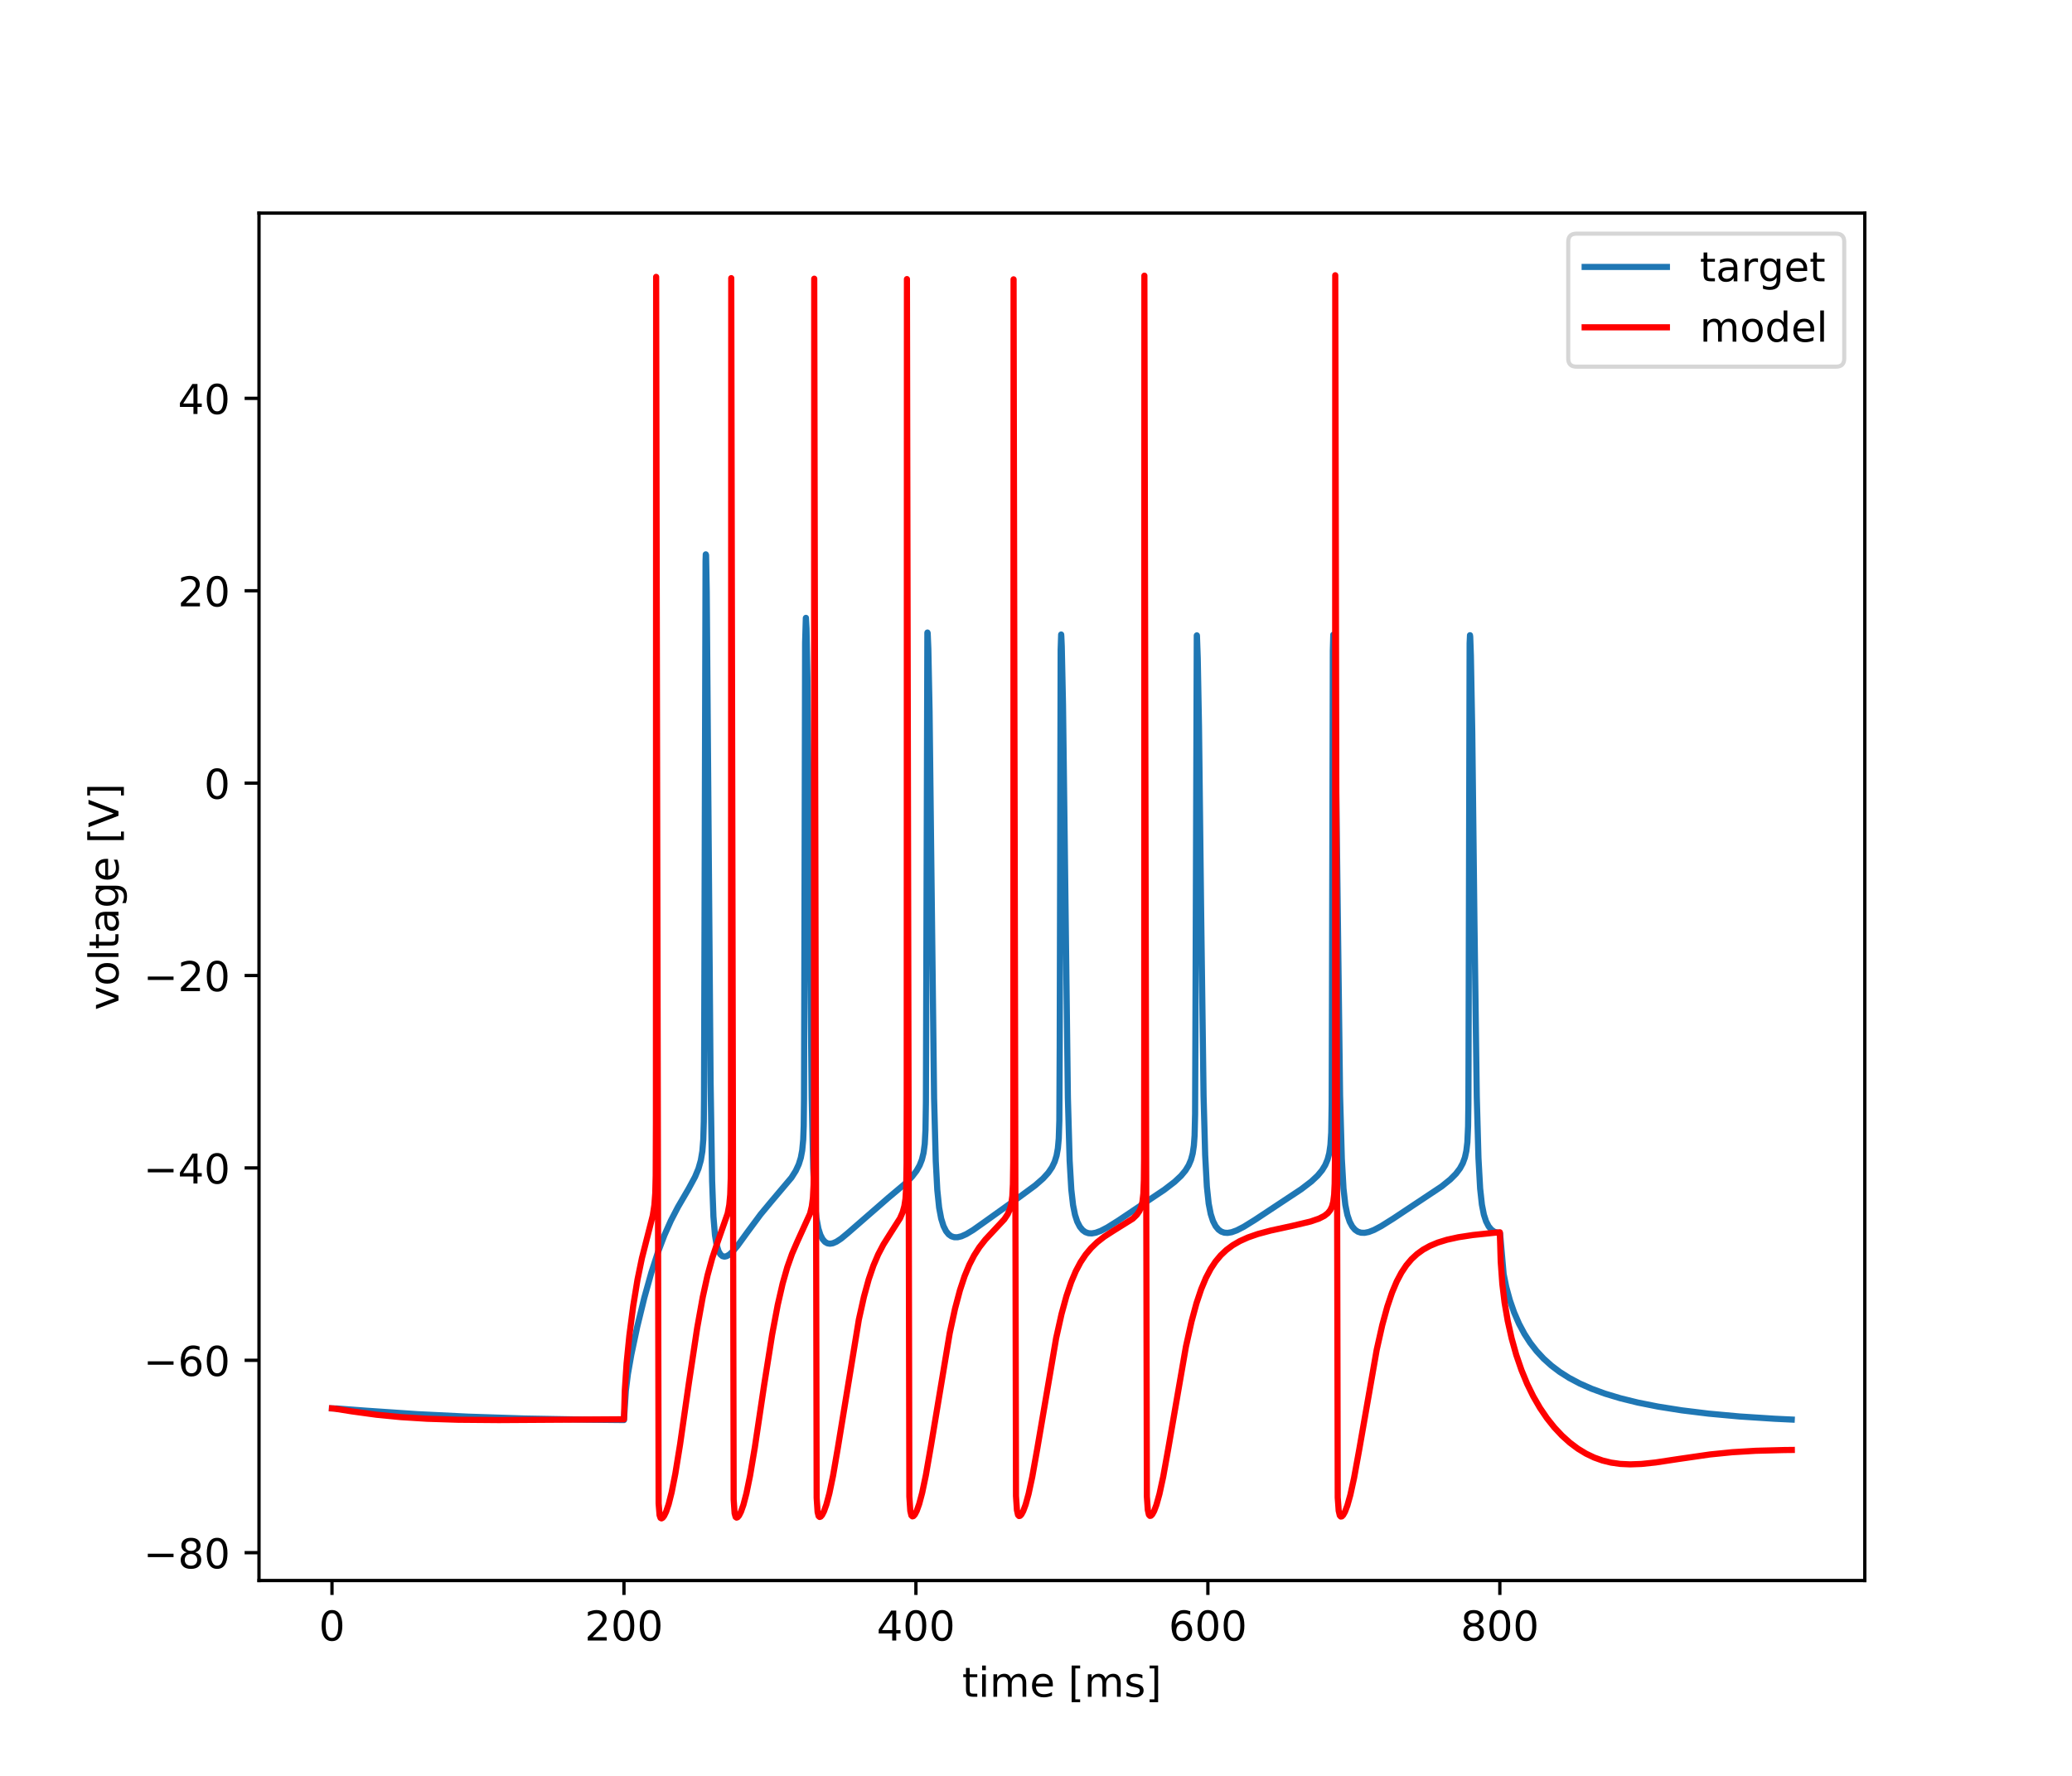 <?xml version="1.0" encoding="utf-8" standalone="no"?>
<!DOCTYPE svg PUBLIC "-//W3C//DTD SVG 1.1//EN"
  "http://www.w3.org/Graphics/SVG/1.1/DTD/svg11.dtd">
<!-- Created with matplotlib (http://matplotlib.org/) -->
<svg height="432pt" version="1.1" viewBox="0 0 504 432" width="504pt" xmlns="http://www.w3.org/2000/svg" xmlns:xlink="http://www.w3.org/1999/xlink">
 <defs>
  <style type="text/css">
*{stroke-linecap:butt;stroke-linejoin:round;}
  </style>
 </defs>
 <g id="figure_1">
  <g id="patch_1">
   <path d="M 0 432 
L 504 432 
L 504 0 
L 0 0 
z
" style="fill:#ffffff;"/>
  </g>
  <g id="axes_1">
   <g id="patch_2">
    <path d="M 63 384.48 
L 453.6 384.48 
L 453.6 51.84 
L 63 51.84 
z
" style="fill:#ffffff;"/>
   </g>
   <g id="matplotlib.axis_1">
    <g id="xtick_1">
     <g id="line2d_1">
      <defs>
       <path d="M 0 0 
L 0 3.5 
" id="mbcb29af534" style="stroke:#000000;stroke-width:0.8;"/>
      </defs>
      <g>
       <use style="stroke:#000000;stroke-width:0.8;" x="80.755" xlink:href="#mbcb29af534" y="384.48"/>
      </g>
     </g>
     <g id="text_1">
      <!-- 0 -->
      <defs>
       <path d="M 31.781 66.406 
Q 24.172 66.406 20.328 58.906 
Q 16.5 51.422 16.5 36.375 
Q 16.5 21.391 20.328 13.891 
Q 24.172 6.391 31.781 6.391 
Q 39.453 6.391 43.281 13.891 
Q 47.125 21.391 47.125 36.375 
Q 47.125 51.422 43.281 58.906 
Q 39.453 66.406 31.781 66.406 
z
M 31.781 74.219 
Q 44.047 74.219 50.516 64.516 
Q 56.984 54.828 56.984 36.375 
Q 56.984 17.969 50.516 8.266 
Q 44.047 -1.422 31.781 -1.422 
Q 19.531 -1.422 13.062 8.266 
Q 6.594 17.969 6.594 36.375 
Q 6.594 54.828 13.062 64.516 
Q 19.531 74.219 31.781 74.219 
z
" id="DejaVuSans-30"/>
      </defs>
      <g transform="translate(77.573 399.078)scale(0.1 -0.1)">
       <use xlink:href="#DejaVuSans-30"/>
      </g>
     </g>
    </g>
    <g id="xtick_2">
     <g id="line2d_2">
      <g>
       <use style="stroke:#000000;stroke-width:0.8;" x="151.773" xlink:href="#mbcb29af534" y="384.48"/>
      </g>
     </g>
     <g id="text_2">
      <!-- 200 -->
      <defs>
       <path d="M 19.188 8.297 
L 53.609 8.297 
L 53.609 0 
L 7.328 0 
L 7.328 8.297 
Q 12.938 14.109 22.625 23.891 
Q 32.328 33.688 34.812 36.531 
Q 39.547 41.844 41.422 45.531 
Q 43.312 49.219 43.312 52.781 
Q 43.312 58.594 39.234 62.25 
Q 35.156 65.922 28.609 65.922 
Q 23.969 65.922 18.812 64.312 
Q 13.672 62.703 7.812 59.422 
L 7.812 69.391 
Q 13.766 71.781 18.938 73 
Q 24.125 74.219 28.422 74.219 
Q 39.75 74.219 46.484 68.547 
Q 53.219 62.891 53.219 53.422 
Q 53.219 48.922 51.531 44.891 
Q 49.859 40.875 45.406 35.406 
Q 44.188 33.984 37.641 27.219 
Q 31.109 20.453 19.188 8.297 
z
" id="DejaVuSans-32"/>
      </defs>
      <g transform="translate(142.229 399.078)scale(0.1 -0.1)">
       <use xlink:href="#DejaVuSans-32"/>
       <use x="63.623" xlink:href="#DejaVuSans-30"/>
       <use x="127.246" xlink:href="#DejaVuSans-30"/>
      </g>
     </g>
    </g>
    <g id="xtick_3">
     <g id="line2d_3">
      <g>
       <use style="stroke:#000000;stroke-width:0.8;" x="222.791" xlink:href="#mbcb29af534" y="384.48"/>
      </g>
     </g>
     <g id="text_3">
      <!-- 400 -->
      <defs>
       <path d="M 37.797 64.312 
L 12.891 25.391 
L 37.797 25.391 
z
M 35.203 72.906 
L 47.609 72.906 
L 47.609 25.391 
L 58.016 25.391 
L 58.016 17.188 
L 47.609 17.188 
L 47.609 0 
L 37.797 0 
L 37.797 17.188 
L 4.891 17.188 
L 4.891 26.703 
z
" id="DejaVuSans-34"/>
      </defs>
      <g transform="translate(213.247 399.078)scale(0.1 -0.1)">
       <use xlink:href="#DejaVuSans-34"/>
       <use x="63.623" xlink:href="#DejaVuSans-30"/>
       <use x="127.246" xlink:href="#DejaVuSans-30"/>
      </g>
     </g>
    </g>
    <g id="xtick_4">
     <g id="line2d_4">
      <g>
       <use style="stroke:#000000;stroke-width:0.8;" x="293.809" xlink:href="#mbcb29af534" y="384.48"/>
      </g>
     </g>
     <g id="text_4">
      <!-- 600 -->
      <defs>
       <path d="M 33.016 40.375 
Q 26.375 40.375 22.484 35.828 
Q 18.609 31.297 18.609 23.391 
Q 18.609 15.531 22.484 10.953 
Q 26.375 6.391 33.016 6.391 
Q 39.656 6.391 43.531 10.953 
Q 47.406 15.531 47.406 23.391 
Q 47.406 31.297 43.531 35.828 
Q 39.656 40.375 33.016 40.375 
z
M 52.594 71.297 
L 52.594 62.312 
Q 48.875 64.062 45.094 64.984 
Q 41.312 65.922 37.594 65.922 
Q 27.828 65.922 22.672 59.328 
Q 17.531 52.734 16.797 39.406 
Q 19.672 43.656 24.016 45.922 
Q 28.375 48.188 33.594 48.188 
Q 44.578 48.188 50.953 41.516 
Q 57.328 34.859 57.328 23.391 
Q 57.328 12.156 50.688 5.359 
Q 44.047 -1.422 33.016 -1.422 
Q 20.359 -1.422 13.672 8.266 
Q 6.984 17.969 6.984 36.375 
Q 6.984 53.656 15.188 63.938 
Q 23.391 74.219 37.203 74.219 
Q 40.922 74.219 44.703 73.484 
Q 48.484 72.75 52.594 71.297 
z
" id="DejaVuSans-36"/>
      </defs>
      <g transform="translate(284.265 399.078)scale(0.1 -0.1)">
       <use xlink:href="#DejaVuSans-36"/>
       <use x="63.623" xlink:href="#DejaVuSans-30"/>
       <use x="127.246" xlink:href="#DejaVuSans-30"/>
      </g>
     </g>
    </g>
    <g id="xtick_5">
     <g id="line2d_5">
      <g>
       <use style="stroke:#000000;stroke-width:0.8;" x="364.827" xlink:href="#mbcb29af534" y="384.48"/>
      </g>
     </g>
     <g id="text_5">
      <!-- 800 -->
      <defs>
       <path d="M 31.781 34.625 
Q 24.75 34.625 20.719 30.859 
Q 16.703 27.094 16.703 20.516 
Q 16.703 13.922 20.719 10.156 
Q 24.75 6.391 31.781 6.391 
Q 38.812 6.391 42.859 10.172 
Q 46.922 13.969 46.922 20.516 
Q 46.922 27.094 42.891 30.859 
Q 38.875 34.625 31.781 34.625 
z
M 21.922 38.812 
Q 15.578 40.375 12.031 44.719 
Q 8.5 49.078 8.5 55.328 
Q 8.5 64.062 14.719 69.141 
Q 20.953 74.219 31.781 74.219 
Q 42.672 74.219 48.875 69.141 
Q 55.078 64.062 55.078 55.328 
Q 55.078 49.078 51.531 44.719 
Q 48 40.375 41.703 38.812 
Q 48.828 37.156 52.797 32.312 
Q 56.781 27.484 56.781 20.516 
Q 56.781 9.906 50.312 4.234 
Q 43.844 -1.422 31.781 -1.422 
Q 19.734 -1.422 13.25 4.234 
Q 6.781 9.906 6.781 20.516 
Q 6.781 27.484 10.781 32.312 
Q 14.797 37.156 21.922 38.812 
z
M 18.312 54.391 
Q 18.312 48.734 21.844 45.562 
Q 25.391 42.391 31.781 42.391 
Q 38.141 42.391 41.719 45.562 
Q 45.312 48.734 45.312 54.391 
Q 45.312 60.062 41.719 63.234 
Q 38.141 66.406 31.781 66.406 
Q 25.391 66.406 21.844 63.234 
Q 18.312 60.062 18.312 54.391 
z
" id="DejaVuSans-38"/>
      </defs>
      <g transform="translate(355.284 399.078)scale(0.1 -0.1)">
       <use xlink:href="#DejaVuSans-38"/>
       <use x="63.623" xlink:href="#DejaVuSans-30"/>
       <use x="127.246" xlink:href="#DejaVuSans-30"/>
      </g>
     </g>
    </g>
    <g id="text_6">
     <!-- time [ms] -->
     <defs>
      <path d="M 18.312 70.219 
L 18.312 54.688 
L 36.812 54.688 
L 36.812 47.703 
L 18.312 47.703 
L 18.312 18.016 
Q 18.312 11.328 20.141 9.422 
Q 21.969 7.516 27.594 7.516 
L 36.812 7.516 
L 36.812 0 
L 27.594 0 
Q 17.188 0 13.234 3.875 
Q 9.281 7.766 9.281 18.016 
L 9.281 47.703 
L 2.688 47.703 
L 2.688 54.688 
L 9.281 54.688 
L 9.281 70.219 
z
" id="DejaVuSans-74"/>
      <path d="M 9.422 54.688 
L 18.406 54.688 
L 18.406 0 
L 9.422 0 
z
M 9.422 75.984 
L 18.406 75.984 
L 18.406 64.594 
L 9.422 64.594 
z
" id="DejaVuSans-69"/>
      <path d="M 52 44.188 
Q 55.375 50.25 60.062 53.125 
Q 64.75 56 71.094 56 
Q 79.641 56 84.281 50.016 
Q 88.922 44.047 88.922 33.016 
L 88.922 0 
L 79.891 0 
L 79.891 32.719 
Q 79.891 40.578 77.094 44.375 
Q 74.312 48.188 68.609 48.188 
Q 61.625 48.188 57.562 43.547 
Q 53.516 38.922 53.516 30.906 
L 53.516 0 
L 44.484 0 
L 44.484 32.719 
Q 44.484 40.625 41.703 44.406 
Q 38.922 48.188 33.109 48.188 
Q 26.219 48.188 22.156 43.531 
Q 18.109 38.875 18.109 30.906 
L 18.109 0 
L 9.078 0 
L 9.078 54.688 
L 18.109 54.688 
L 18.109 46.188 
Q 21.188 51.219 25.484 53.609 
Q 29.781 56 35.688 56 
Q 41.656 56 45.828 52.969 
Q 50 49.953 52 44.188 
z
" id="DejaVuSans-6d"/>
      <path d="M 56.203 29.594 
L 56.203 25.203 
L 14.891 25.203 
Q 15.484 15.922 20.484 11.062 
Q 25.484 6.203 34.422 6.203 
Q 39.594 6.203 44.453 7.469 
Q 49.312 8.734 54.109 11.281 
L 54.109 2.781 
Q 49.266 0.734 44.188 -0.344 
Q 39.109 -1.422 33.891 -1.422 
Q 20.797 -1.422 13.156 6.188 
Q 5.516 13.812 5.516 26.812 
Q 5.516 40.234 12.766 48.109 
Q 20.016 56 32.328 56 
Q 43.359 56 49.781 48.891 
Q 56.203 41.797 56.203 29.594 
z
M 47.219 32.234 
Q 47.125 39.594 43.094 43.984 
Q 39.062 48.391 32.422 48.391 
Q 24.906 48.391 20.391 44.141 
Q 15.875 39.891 15.188 32.172 
z
" id="DejaVuSans-65"/>
      <path id="DejaVuSans-20"/>
      <path d="M 8.594 75.984 
L 29.297 75.984 
L 29.297 69 
L 17.578 69 
L 17.578 -6.203 
L 29.297 -6.203 
L 29.297 -13.188 
L 8.594 -13.188 
z
" id="DejaVuSans-5b"/>
      <path d="M 44.281 53.078 
L 44.281 44.578 
Q 40.484 46.531 36.375 47.5 
Q 32.281 48.484 27.875 48.484 
Q 21.188 48.484 17.844 46.438 
Q 14.5 44.391 14.5 40.281 
Q 14.5 37.156 16.891 35.375 
Q 19.281 33.594 26.516 31.984 
L 29.594 31.297 
Q 39.156 29.25 43.188 25.516 
Q 47.219 21.781 47.219 15.094 
Q 47.219 7.469 41.188 3.016 
Q 35.156 -1.422 24.609 -1.422 
Q 20.219 -1.422 15.453 -0.562 
Q 10.688 0.297 5.422 2 
L 5.422 11.281 
Q 10.406 8.688 15.234 7.391 
Q 20.062 6.109 24.812 6.109 
Q 31.156 6.109 34.562 8.281 
Q 37.984 10.453 37.984 14.406 
Q 37.984 18.062 35.516 20.016 
Q 33.062 21.969 24.703 23.781 
L 21.578 24.516 
Q 13.234 26.266 9.516 29.906 
Q 5.812 33.547 5.812 39.891 
Q 5.812 47.609 11.281 51.797 
Q 16.75 56 26.812 56 
Q 31.781 56 36.172 55.266 
Q 40.578 54.547 44.281 53.078 
z
" id="DejaVuSans-73"/>
      <path d="M 30.422 75.984 
L 30.422 -13.188 
L 9.719 -13.188 
L 9.719 -6.203 
L 21.391 -6.203 
L 21.391 69 
L 9.719 69 
L 9.719 75.984 
z
" id="DejaVuSans-5d"/>
     </defs>
     <g transform="translate(234.038 412.757)scale(0.1 -0.1)">
      <use xlink:href="#DejaVuSans-74"/>
      <use x="39.209" xlink:href="#DejaVuSans-69"/>
      <use x="66.992" xlink:href="#DejaVuSans-6d"/>
      <use x="164.404" xlink:href="#DejaVuSans-65"/>
      <use x="225.928" xlink:href="#DejaVuSans-20"/>
      <use x="257.715" xlink:href="#DejaVuSans-5b"/>
      <use x="296.729" xlink:href="#DejaVuSans-6d"/>
      <use x="394.141" xlink:href="#DejaVuSans-73"/>
      <use x="446.24" xlink:href="#DejaVuSans-5d"/>
     </g>
    </g>
   </g>
   <g id="matplotlib.axis_2">
    <g id="ytick_1">
     <g id="line2d_6">
      <defs>
       <path d="M 0 0 
L -3.5 0 
" id="m5a8cffdc10" style="stroke:#000000;stroke-width:0.8;"/>
      </defs>
      <g>
       <use style="stroke:#000000;stroke-width:0.8;" x="63" xlink:href="#m5a8cffdc10" y="377.705"/>
      </g>
     </g>
     <g id="text_7">
      <!-- −80 -->
      <defs>
       <path d="M 10.594 35.5 
L 73.188 35.5 
L 73.188 27.203 
L 10.594 27.203 
z
" id="DejaVuSans-2212"/>
      </defs>
      <g transform="translate(34.895 381.504)scale(0.1 -0.1)">
       <use xlink:href="#DejaVuSans-2212"/>
       <use x="83.789" xlink:href="#DejaVuSans-38"/>
       <use x="147.412" xlink:href="#DejaVuSans-30"/>
      </g>
     </g>
    </g>
    <g id="ytick_2">
     <g id="line2d_7">
      <g>
       <use style="stroke:#000000;stroke-width:0.8;" x="63" xlink:href="#m5a8cffdc10" y="330.905"/>
      </g>
     </g>
     <g id="text_8">
      <!-- −60 -->
      <g transform="translate(34.895 334.704)scale(0.1 -0.1)">
       <use xlink:href="#DejaVuSans-2212"/>
       <use x="83.789" xlink:href="#DejaVuSans-36"/>
       <use x="147.412" xlink:href="#DejaVuSans-30"/>
      </g>
     </g>
    </g>
    <g id="ytick_3">
     <g id="line2d_8">
      <g>
       <use style="stroke:#000000;stroke-width:0.8;" x="63" xlink:href="#m5a8cffdc10" y="284.105"/>
      </g>
     </g>
     <g id="text_9">
      <!-- −40 -->
      <g transform="translate(34.895 287.904)scale(0.1 -0.1)">
       <use xlink:href="#DejaVuSans-2212"/>
       <use x="83.789" xlink:href="#DejaVuSans-34"/>
       <use x="147.412" xlink:href="#DejaVuSans-30"/>
      </g>
     </g>
    </g>
    <g id="ytick_4">
     <g id="line2d_9">
      <g>
       <use style="stroke:#000000;stroke-width:0.8;" x="63" xlink:href="#m5a8cffdc10" y="237.305"/>
      </g>
     </g>
     <g id="text_10">
      <!-- −20 -->
      <g transform="translate(34.895 241.104)scale(0.1 -0.1)">
       <use xlink:href="#DejaVuSans-2212"/>
       <use x="83.789" xlink:href="#DejaVuSans-32"/>
       <use x="147.412" xlink:href="#DejaVuSans-30"/>
      </g>
     </g>
    </g>
    <g id="ytick_5">
     <g id="line2d_10">
      <g>
       <use style="stroke:#000000;stroke-width:0.8;" x="63" xlink:href="#m5a8cffdc10" y="190.505"/>
      </g>
     </g>
     <g id="text_11">
      <!-- 0 -->
      <g transform="translate(49.638 194.304)scale(0.1 -0.1)">
       <use xlink:href="#DejaVuSans-30"/>
      </g>
     </g>
    </g>
    <g id="ytick_6">
     <g id="line2d_11">
      <g>
       <use style="stroke:#000000;stroke-width:0.8;" x="63" xlink:href="#m5a8cffdc10" y="143.705"/>
      </g>
     </g>
     <g id="text_12">
      <!-- 20 -->
      <g transform="translate(43.275 147.504)scale(0.1 -0.1)">
       <use xlink:href="#DejaVuSans-32"/>
       <use x="63.623" xlink:href="#DejaVuSans-30"/>
      </g>
     </g>
    </g>
    <g id="ytick_7">
     <g id="line2d_12">
      <g>
       <use style="stroke:#000000;stroke-width:0.8;" x="63" xlink:href="#m5a8cffdc10" y="96.905"/>
      </g>
     </g>
     <g id="text_13">
      <!-- 40 -->
      <g transform="translate(43.275 100.704)scale(0.1 -0.1)">
       <use xlink:href="#DejaVuSans-34"/>
       <use x="63.623" xlink:href="#DejaVuSans-30"/>
      </g>
     </g>
    </g>
    <g id="text_14">
     <!-- voltage [V] -->
     <defs>
      <path d="M 2.984 54.688 
L 12.5 54.688 
L 29.594 8.797 
L 46.688 54.688 
L 56.203 54.688 
L 35.688 0 
L 23.484 0 
z
" id="DejaVuSans-76"/>
      <path d="M 30.609 48.391 
Q 23.391 48.391 19.188 42.75 
Q 14.984 37.109 14.984 27.297 
Q 14.984 17.484 19.156 11.844 
Q 23.344 6.203 30.609 6.203 
Q 37.797 6.203 41.984 11.859 
Q 46.188 17.531 46.188 27.297 
Q 46.188 37.016 41.984 42.703 
Q 37.797 48.391 30.609 48.391 
z
M 30.609 56 
Q 42.328 56 49.016 48.375 
Q 55.719 40.766 55.719 27.297 
Q 55.719 13.875 49.016 6.219 
Q 42.328 -1.422 30.609 -1.422 
Q 18.844 -1.422 12.172 6.219 
Q 5.516 13.875 5.516 27.297 
Q 5.516 40.766 12.172 48.375 
Q 18.844 56 30.609 56 
z
" id="DejaVuSans-6f"/>
      <path d="M 9.422 75.984 
L 18.406 75.984 
L 18.406 0 
L 9.422 0 
z
" id="DejaVuSans-6c"/>
      <path d="M 34.281 27.484 
Q 23.391 27.484 19.188 25 
Q 14.984 22.516 14.984 16.5 
Q 14.984 11.719 18.141 8.906 
Q 21.297 6.109 26.703 6.109 
Q 34.188 6.109 38.703 11.406 
Q 43.219 16.703 43.219 25.484 
L 43.219 27.484 
z
M 52.203 31.203 
L 52.203 0 
L 43.219 0 
L 43.219 8.297 
Q 40.141 3.328 35.547 0.953 
Q 30.953 -1.422 24.312 -1.422 
Q 15.922 -1.422 10.953 3.297 
Q 6 8.016 6 15.922 
Q 6 25.141 12.172 29.828 
Q 18.359 34.516 30.609 34.516 
L 43.219 34.516 
L 43.219 35.406 
Q 43.219 41.609 39.141 45 
Q 35.062 48.391 27.688 48.391 
Q 23 48.391 18.547 47.266 
Q 14.109 46.141 10.016 43.891 
L 10.016 52.203 
Q 14.938 54.109 19.578 55.047 
Q 24.219 56 28.609 56 
Q 40.484 56 46.344 49.844 
Q 52.203 43.703 52.203 31.203 
z
" id="DejaVuSans-61"/>
      <path d="M 45.406 27.984 
Q 45.406 37.75 41.375 43.109 
Q 37.359 48.484 30.078 48.484 
Q 22.859 48.484 18.828 43.109 
Q 14.797 37.75 14.797 27.984 
Q 14.797 18.266 18.828 12.891 
Q 22.859 7.516 30.078 7.516 
Q 37.359 7.516 41.375 12.891 
Q 45.406 18.266 45.406 27.984 
z
M 54.391 6.781 
Q 54.391 -7.172 48.188 -13.984 
Q 42 -20.797 29.203 -20.797 
Q 24.469 -20.797 20.266 -20.094 
Q 16.062 -19.391 12.109 -17.922 
L 12.109 -9.188 
Q 16.062 -11.328 19.922 -12.344 
Q 23.781 -13.375 27.781 -13.375 
Q 36.625 -13.375 41.016 -8.766 
Q 45.406 -4.156 45.406 5.172 
L 45.406 9.625 
Q 42.625 4.781 38.281 2.391 
Q 33.938 0 27.875 0 
Q 17.828 0 11.672 7.656 
Q 5.516 15.328 5.516 27.984 
Q 5.516 40.672 11.672 48.328 
Q 17.828 56 27.875 56 
Q 33.938 56 38.281 53.609 
Q 42.625 51.219 45.406 46.391 
L 45.406 54.688 
L 54.391 54.688 
z
" id="DejaVuSans-67"/>
      <path d="M 28.609 0 
L 0.781 72.906 
L 11.078 72.906 
L 34.188 11.531 
L 57.328 72.906 
L 67.578 72.906 
L 39.797 0 
z
" id="DejaVuSans-56"/>
     </defs>
     <g transform="translate(28.816 245.754)rotate(-90)scale(0.1 -0.1)">
      <use xlink:href="#DejaVuSans-76"/>
      <use x="59.18" xlink:href="#DejaVuSans-6f"/>
      <use x="120.361" xlink:href="#DejaVuSans-6c"/>
      <use x="148.145" xlink:href="#DejaVuSans-74"/>
      <use x="187.354" xlink:href="#DejaVuSans-61"/>
      <use x="248.633" xlink:href="#DejaVuSans-67"/>
      <use x="312.109" xlink:href="#DejaVuSans-65"/>
      <use x="373.633" xlink:href="#DejaVuSans-20"/>
      <use x="405.42" xlink:href="#DejaVuSans-5b"/>
      <use x="444.434" xlink:href="#DejaVuSans-56"/>
      <use x="512.842" xlink:href="#DejaVuSans-5d"/>
     </g>
    </g>
   </g>
   <g id="line2d_13">
    <path clip-path="url(#p728a4e32ed)" d="M 80.755 342.605 
L 81.944 342.628 
L 88.886 343.152 
L 101.563 344.012 
L 113.902 344.618 
L 127.644 345.064 
L 143.943 345.363 
L 151.773 345.443 
L 151.862 344.033 
L 152.234 338.287 
L 152.731 334.266 
L 153.566 329.514 
L 155.004 322.741 
L 156.726 315.686 
L 158.431 309.596 
L 160.046 304.608 
L 161.609 300.483 
L 163.189 296.932 
L 164.893 293.648 
L 167.521 289.14 
L 169.066 286.275 
L 169.9 284.267 
L 170.468 282.278 
L 170.841 280.064 
L 171.072 277.207 
L 171.196 272.835 
L 171.249 267.231 
L 171.622 136.488 
L 171.676 134.855 
L 171.747 135.023 
L 171.906 143.974 
L 172.19 180.728 
L 172.847 263.249 
L 173.22 287.322 
L 173.54 295.955 
L 173.913 300.457 
L 174.303 302.812 
L 174.783 304.355 
L 175.244 305.154 
L 175.724 305.565 
L 176.221 305.688 
L 176.771 305.567 
L 177.41 305.185 
L 178.227 304.435 
L 179.417 303.021 
L 181.742 299.817 
L 185.009 295.41 
L 187.672 292.206 
L 192.519 286.471 
L 193.567 284.806 
L 194.295 283.232 
L 194.792 281.634 
L 195.129 279.852 
L 195.378 277.234 
L 195.502 273.881 
L 195.573 267.441 
L 195.626 248.271 
L 195.84 156.352 
L 196.017 150.332 
L 196.035 150.303 
L 196.177 152.911 
L 196.408 164.822 
L 196.745 198.864 
L 197.437 266.934 
L 197.81 284.186 
L 198.201 292.362 
L 198.591 296.293 
L 199.071 298.871 
L 199.55 300.384 
L 200.101 301.452 
L 200.686 302.114 
L 201.272 302.448 
L 201.876 302.547 
L 202.586 302.435 
L 203.456 302.059 
L 204.593 301.313 
L 206.261 299.93 
L 216.115 291.346 
L 220.199 287.912 
L 221.85 286.229 
L 222.933 284.823 
L 223.696 283.484 
L 224.247 282.088 
L 224.655 280.43 
L 224.939 278.262 
L 225.117 274.896 
L 225.223 268.081 
L 225.578 153.955 
L 225.596 153.871 
L 225.649 153.996 
L 225.809 157.817 
L 226.111 173.038 
L 226.484 205.578 
L 227.212 267.147 
L 227.62 282.481 
L 227.993 289.478 
L 228.437 293.774 
L 228.934 296.428 
L 229.502 298.249 
L 230.124 299.49 
L 230.763 300.277 
L 231.42 300.741 
L 232.13 300.964 
L 232.929 300.968 
L 233.87 300.738 
L 235.042 300.216 
L 236.71 299.211 
L 239.569 297.188 
L 247.789 291.314 
L 251.802 288.364 
L 253.719 286.683 
L 254.998 285.273 
L 255.903 283.939 
L 256.542 282.599 
L 257.004 281.108 
L 257.324 279.334 
L 257.537 276.946 
L 257.679 272.564 
L 257.767 254.713 
L 257.998 158.031 
L 258.122 154.354 
L 258.158 154.779 
L 258.264 157.205 
L 258.566 171.438 
L 258.957 202.391 
L 259.756 267.029 
L 260.182 282.325 
L 260.59 289.397 
L 261.016 293.154 
L 261.496 295.539 
L 262.028 297.173 
L 262.668 298.42 
L 263.342 299.241 
L 264.017 299.727 
L 264.763 299.989 
L 265.562 300.038 
L 266.538 299.869 
L 267.745 299.425 
L 269.361 298.585 
L 271.989 296.937 
L 283.21 289.419 
L 285.713 287.499 
L 287.275 286.036 
L 288.358 284.734 
L 289.14 283.46 
L 289.708 282.117 
L 290.116 280.585 
L 290.4 278.672 
L 290.578 276.201 
L 290.702 270.974 
L 290.773 251.997 
L 291.11 154.589 
L 291.128 154.559 
L 291.146 154.607 
L 291.341 160.127 
L 291.643 176.634 
L 292.176 222.63 
L 292.762 266.674 
L 293.152 281.012 
L 293.561 288.636 
L 294.004 292.781 
L 294.502 295.326 
L 295.052 297.026 
L 295.691 298.271 
L 296.384 299.111 
L 297.058 299.594 
L 297.804 299.857 
L 298.603 299.912 
L 299.597 299.747 
L 300.858 299.29 
L 302.527 298.432 
L 305.261 296.737 
L 316.535 289.278 
L 318.967 287.416 
L 320.494 285.989 
L 321.595 284.663 
L 322.358 283.41 
L 322.927 282.054 
L 323.335 280.497 
L 323.619 278.52 
L 323.814 275.446 
L 323.921 268.603 
L 323.974 252.153 
L 324.205 158.3 
L 324.311 154.407 
L 324.347 154.741 
L 324.453 156.846 
L 324.755 170.855 
L 325.164 202.696 
L 325.963 266.549 
L 326.389 281.904 
L 326.797 289.135 
L 327.241 293.086 
L 327.738 295.527 
L 328.306 297.202 
L 328.928 298.358 
L 329.602 299.146 
L 330.295 299.619 
L 331.058 299.865 
L 331.928 299.893 
L 332.958 299.686 
L 334.218 299.198 
L 335.976 298.266 
L 338.977 296.381 
L 350.677 288.606 
L 352.772 286.914 
L 354.139 285.54 
L 355.116 284.252 
L 355.808 282.985 
L 356.323 281.578 
L 356.678 279.981 
L 356.926 277.881 
L 357.104 273.983 
L 357.175 268.556 
L 357.211 258.697 
L 357.477 156.507 
L 357.566 154.521 
L 357.619 154.929 
L 357.779 159.496 
L 358.116 178.074 
L 358.649 224.48 
L 359.217 266.848 
L 359.625 281.715 
L 360.034 289.112 
L 360.46 293.018 
L 360.939 295.457 
L 361.472 297.098 
L 362.093 298.308 
L 362.75 299.112 
L 363.46 299.623 
L 364.224 299.884 
L 364.881 300.072 
L 365.751 309.941 
L 366.39 313.094 
L 367.26 316.282 
L 368.289 319.244 
L 369.497 322.027 
L 370.811 324.49 
L 372.213 326.659 
L 373.758 328.65 
L 375.48 330.504 
L 377.344 332.185 
L 379.386 333.729 
L 381.694 335.193 
L 384.251 336.547 
L 387.127 337.816 
L 390.394 339.011 
L 394.122 340.135 
L 398.401 341.189 
L 403.372 342.178 
L 409.089 343.081 
L 415.588 343.878 
L 423.062 344.565 
L 431.602 345.12 
L 435.828 345.323 
L 435.828 345.323 
" style="fill:none;stroke:#1f77b4;stroke-linecap:square;stroke-width:1.5;"/>
   </g>
   <g id="line2d_14">
    <path clip-path="url(#p728a4e32ed)" d="M 80.755 342.605 
L 81.287 342.649 
L 85.495 343.315 
L 91.532 344.142 
L 97.426 344.72 
L 103.871 345.124 
L 111.434 345.367 
L 121.324 345.448 
L 140.303 345.329 
L 151.773 345.253 
L 151.986 338.152 
L 152.412 331.689 
L 153.087 324.894 
L 154.028 317.655 
L 155.075 311.246 
L 156.14 306.07 
L 157.365 301.255 
L 158.786 295.68 
L 159.176 293.141 
L 159.389 290.272 
L 159.496 285.983 
L 159.549 273.017 
L 159.602 67.352 
L 159.709 126.923 
L 160.206 365.759 
L 160.437 368.588 
L 160.668 369.241 
L 160.899 369.36 
L 161.165 369.234 
L 161.52 368.791 
L 162.017 367.77 
L 162.639 365.937 
L 163.384 362.98 
L 164.272 358.477 
L 165.426 351.361 
L 167.592 336.249 
L 169.581 323.072 
L 170.93 315.565 
L 172.102 310.241 
L 173.238 306.074 
L 174.481 302.363 
L 177.002 295.167 
L 177.393 293.077 
L 177.623 290.582 
L 177.748 286.74 
L 177.801 279.63 
L 177.836 198.657 
L 177.872 67.663 
L 177.943 106.376 
L 178.458 364.758 
L 178.689 368.134 
L 178.937 369.01 
L 179.168 369.173 
L 179.417 369.082 
L 179.754 368.694 
L 180.233 367.759 
L 180.837 366.051 
L 181.565 363.278 
L 182.453 358.946 
L 183.607 352.094 
L 185.879 336.874 
L 187.814 324.668 
L 189.182 317.411 
L 190.371 312.237 
L 191.507 308.249 
L 192.661 304.988 
L 193.958 301.994 
L 197.047 295.21 
L 197.473 293.449 
L 197.739 291.384 
L 197.899 288.244 
L 197.97 283.172 
L 198.006 267.831 
L 198.059 67.797 
L 198.148 117.927 
L 198.645 364.338 
L 198.876 367.809 
L 199.124 368.8 
L 199.373 369.016 
L 199.621 368.934 
L 199.959 368.552 
L 200.42 367.662 
L 201.024 365.974 
L 201.752 363.23 
L 202.639 358.958 
L 203.811 352.13 
L 208.907 321.01 
L 210.15 315.432 
L 211.304 311.228 
L 212.44 307.905 
L 213.612 305.156 
L 214.89 302.723 
L 216.488 300.185 
L 218.92 296.367 
L 219.577 294.857 
L 219.986 293.379 
L 220.252 291.609 
L 220.43 288.72 
L 220.518 282.954 
L 220.554 266.209 
L 220.607 67.891 
L 220.678 107.006 
L 221.193 364.046 
L 221.424 367.529 
L 221.69 368.641 
L 221.939 368.873 
L 222.187 368.801 
L 222.525 368.426 
L 222.986 367.539 
L 223.59 365.855 
L 224.318 363.122 
L 225.223 358.793 
L 226.448 351.726 
L 231.011 324.308 
L 232.307 318.343 
L 233.497 313.872 
L 234.633 310.435 
L 235.769 307.684 
L 236.959 305.38 
L 238.237 303.386 
L 239.693 301.532 
L 241.593 299.494 
L 244.292 296.605 
L 245.108 295.376 
L 245.641 294.176 
L 245.996 292.831 
L 246.245 290.935 
L 246.387 288.079 
L 246.458 282.805 
L 246.493 264.766 
L 246.546 67.951 
L 246.618 107.098 
L 247.132 363.92 
L 247.363 367.363 
L 247.63 368.523 
L 247.878 368.791 
L 248.127 368.74 
L 248.446 368.409 
L 248.89 367.596 
L 249.476 366.022 
L 250.204 363.375 
L 251.092 359.247 
L 252.299 352.464 
L 256.897 325.527 
L 258.211 319.646 
L 259.401 315.291 
L 260.537 311.933 
L 261.673 309.245 
L 262.845 307.038 
L 264.07 305.199 
L 265.402 303.601 
L 266.875 302.181 
L 268.598 300.836 
L 270.781 299.428 
L 275.557 296.446 
L 276.516 295.52 
L 277.155 294.597 
L 277.599 293.557 
L 277.901 292.286 
L 278.114 290.358 
L 278.238 287.115 
L 278.292 281.929 
L 278.327 253.982 
L 278.363 67.061 
L 278.451 110.469 
L 278.966 364.018 
L 279.197 367.322 
L 279.463 368.474 
L 279.712 368.755 
L 279.961 368.714 
L 280.28 368.392 
L 280.724 367.589 
L 281.31 366.028 
L 282.038 363.403 
L 282.943 359.226 
L 284.168 352.414 
L 288.465 327.604 
L 289.814 321.533 
L 291.039 317.015 
L 292.193 313.575 
L 293.33 310.863 
L 294.484 308.67 
L 295.673 306.874 
L 296.934 305.365 
L 298.301 304.07 
L 299.828 302.931 
L 301.55 301.928 
L 303.556 301.022 
L 305.971 300.182 
L 309.096 299.343 
L 314.44 298.181 
L 318.772 297.148 
L 320.849 296.435 
L 322.145 295.77 
L 322.998 295.096 
L 323.583 294.362 
L 324.01 293.472 
L 324.311 292.321 
L 324.524 290.59 
L 324.649 287.904 
L 324.72 281.858 
L 324.755 252.078 
L 324.791 66.96 
L 324.88 110.66 
L 325.394 364.286 
L 325.625 367.5 
L 325.892 368.631 
L 326.14 368.914 
L 326.389 368.878 
L 326.708 368.562 
L 327.152 367.772 
L 327.738 366.233 
L 328.466 363.642 
L 329.371 359.513 
L 330.597 352.774 
L 334.875 328.346 
L 336.225 322.339 
L 337.45 317.86 
L 338.604 314.445 
L 339.74 311.747 
L 340.894 309.567 
L 342.084 307.787 
L 343.344 306.299 
L 344.694 305.05 
L 346.167 303.988 
L 347.836 303.063 
L 349.736 302.268 
L 351.973 301.578 
L 354.725 300.972 
L 358.276 300.429 
L 363.442 299.884 
L 364.827 299.763 
L 365.04 306.878 
L 365.431 312.314 
L 365.981 316.875 
L 366.745 321.328 
L 367.704 325.606 
L 368.822 329.594 
L 370.083 333.274 
L 371.467 336.634 
L 372.959 339.676 
L 374.575 342.469 
L 376.279 344.978 
L 378.072 347.228 
L 379.936 349.218 
L 381.854 350.944 
L 383.807 352.406 
L 385.778 353.605 
L 387.766 354.557 
L 389.79 355.281 
L 391.885 355.795 
L 394.105 356.109 
L 396.519 356.221 
L 399.271 356.121 
L 402.698 355.761 
L 408.344 354.907 
L 415.943 353.809 
L 421.358 353.264 
L 427.057 352.918 
L 433.928 352.736 
L 435.845 352.715 
L 435.845 352.715 
" style="fill:none;stroke:#ff0000;stroke-linecap:square;stroke-width:1.5;"/>
   </g>
   <g id="patch_3">
    <path d="M 63 384.48 
L 63 51.84 
" style="fill:none;stroke:#000000;stroke-linecap:square;stroke-linejoin:miter;stroke-width:0.8;"/>
   </g>
   <g id="patch_4">
    <path d="M 453.6 384.48 
L 453.6 51.84 
" style="fill:none;stroke:#000000;stroke-linecap:square;stroke-linejoin:miter;stroke-width:0.8;"/>
   </g>
   <g id="patch_5">
    <path d="M 63 384.48 
L 453.6 384.48 
" style="fill:none;stroke:#000000;stroke-linecap:square;stroke-linejoin:miter;stroke-width:0.8;"/>
   </g>
   <g id="patch_6">
    <path d="M 63 51.84 
L 453.6 51.84 
" style="fill:none;stroke:#000000;stroke-linecap:square;stroke-linejoin:miter;stroke-width:0.8;"/>
   </g>
   <g id="legend_1">
    <g id="patch_7">
     <path d="M 383.461 89.196 
L 446.6 89.196 
Q 448.6 89.196 448.6 87.196 
L 448.6 58.84 
Q 448.6 56.84 446.6 56.84 
L 383.461 56.84 
Q 381.461 56.84 381.461 58.84 
L 381.461 87.196 
Q 381.461 89.196 383.461 89.196 
z
" style="fill:#ffffff;opacity:0.8;stroke:#cccccc;stroke-linejoin:miter;"/>
    </g>
    <g id="line2d_15">
     <path d="M 385.461 64.938 
L 405.461 64.938 
" style="fill:none;stroke:#1f77b4;stroke-linecap:square;stroke-width:1.5;"/>
    </g>
    <g id="line2d_16"/>
    <g id="text_15">
     <!-- target -->
     <defs>
      <path d="M 41.109 46.297 
Q 39.594 47.172 37.812 47.578 
Q 36.031 48 33.891 48 
Q 26.266 48 22.188 43.047 
Q 18.109 38.094 18.109 28.812 
L 18.109 0 
L 9.078 0 
L 9.078 54.688 
L 18.109 54.688 
L 18.109 46.188 
Q 20.953 51.172 25.484 53.578 
Q 30.031 56 36.531 56 
Q 37.453 56 38.578 55.875 
Q 39.703 55.766 41.062 55.516 
z
" id="DejaVuSans-72"/>
     </defs>
     <g transform="translate(413.461 68.438)scale(0.1 -0.1)">
      <use xlink:href="#DejaVuSans-74"/>
      <use x="39.209" xlink:href="#DejaVuSans-61"/>
      <use x="100.488" xlink:href="#DejaVuSans-72"/>
      <use x="141.586" xlink:href="#DejaVuSans-67"/>
      <use x="205.062" xlink:href="#DejaVuSans-65"/>
      <use x="266.586" xlink:href="#DejaVuSans-74"/>
     </g>
    </g>
    <g id="line2d_17">
     <path d="M 385.461 79.617 
L 405.461 79.617 
" style="fill:none;stroke:#ff0000;stroke-linecap:square;stroke-width:1.5;"/>
    </g>
    <g id="line2d_18"/>
    <g id="text_16">
     <!-- model -->
     <defs>
      <path d="M 45.406 46.391 
L 45.406 75.984 
L 54.391 75.984 
L 54.391 0 
L 45.406 0 
L 45.406 8.203 
Q 42.578 3.328 38.25 0.953 
Q 33.938 -1.422 27.875 -1.422 
Q 17.969 -1.422 11.734 6.484 
Q 5.516 14.406 5.516 27.297 
Q 5.516 40.188 11.734 48.094 
Q 17.969 56 27.875 56 
Q 33.938 56 38.25 53.625 
Q 42.578 51.266 45.406 46.391 
z
M 14.797 27.297 
Q 14.797 17.391 18.875 11.75 
Q 22.953 6.109 30.078 6.109 
Q 37.203 6.109 41.297 11.75 
Q 45.406 17.391 45.406 27.297 
Q 45.406 37.203 41.297 42.844 
Q 37.203 48.484 30.078 48.484 
Q 22.953 48.484 18.875 42.844 
Q 14.797 37.203 14.797 27.297 
z
" id="DejaVuSans-64"/>
     </defs>
     <g transform="translate(413.461 83.117)scale(0.1 -0.1)">
      <use xlink:href="#DejaVuSans-6d"/>
      <use x="97.412" xlink:href="#DejaVuSans-6f"/>
      <use x="158.594" xlink:href="#DejaVuSans-64"/>
      <use x="222.07" xlink:href="#DejaVuSans-65"/>
      <use x="283.594" xlink:href="#DejaVuSans-6c"/>
     </g>
    </g>
   </g>
  </g>
 </g>
 <defs>
  <clipPath id="p728a4e32ed">
   <rect height="332.64" width="390.6" x="63" y="51.84"/>
  </clipPath>
 </defs>
</svg>
